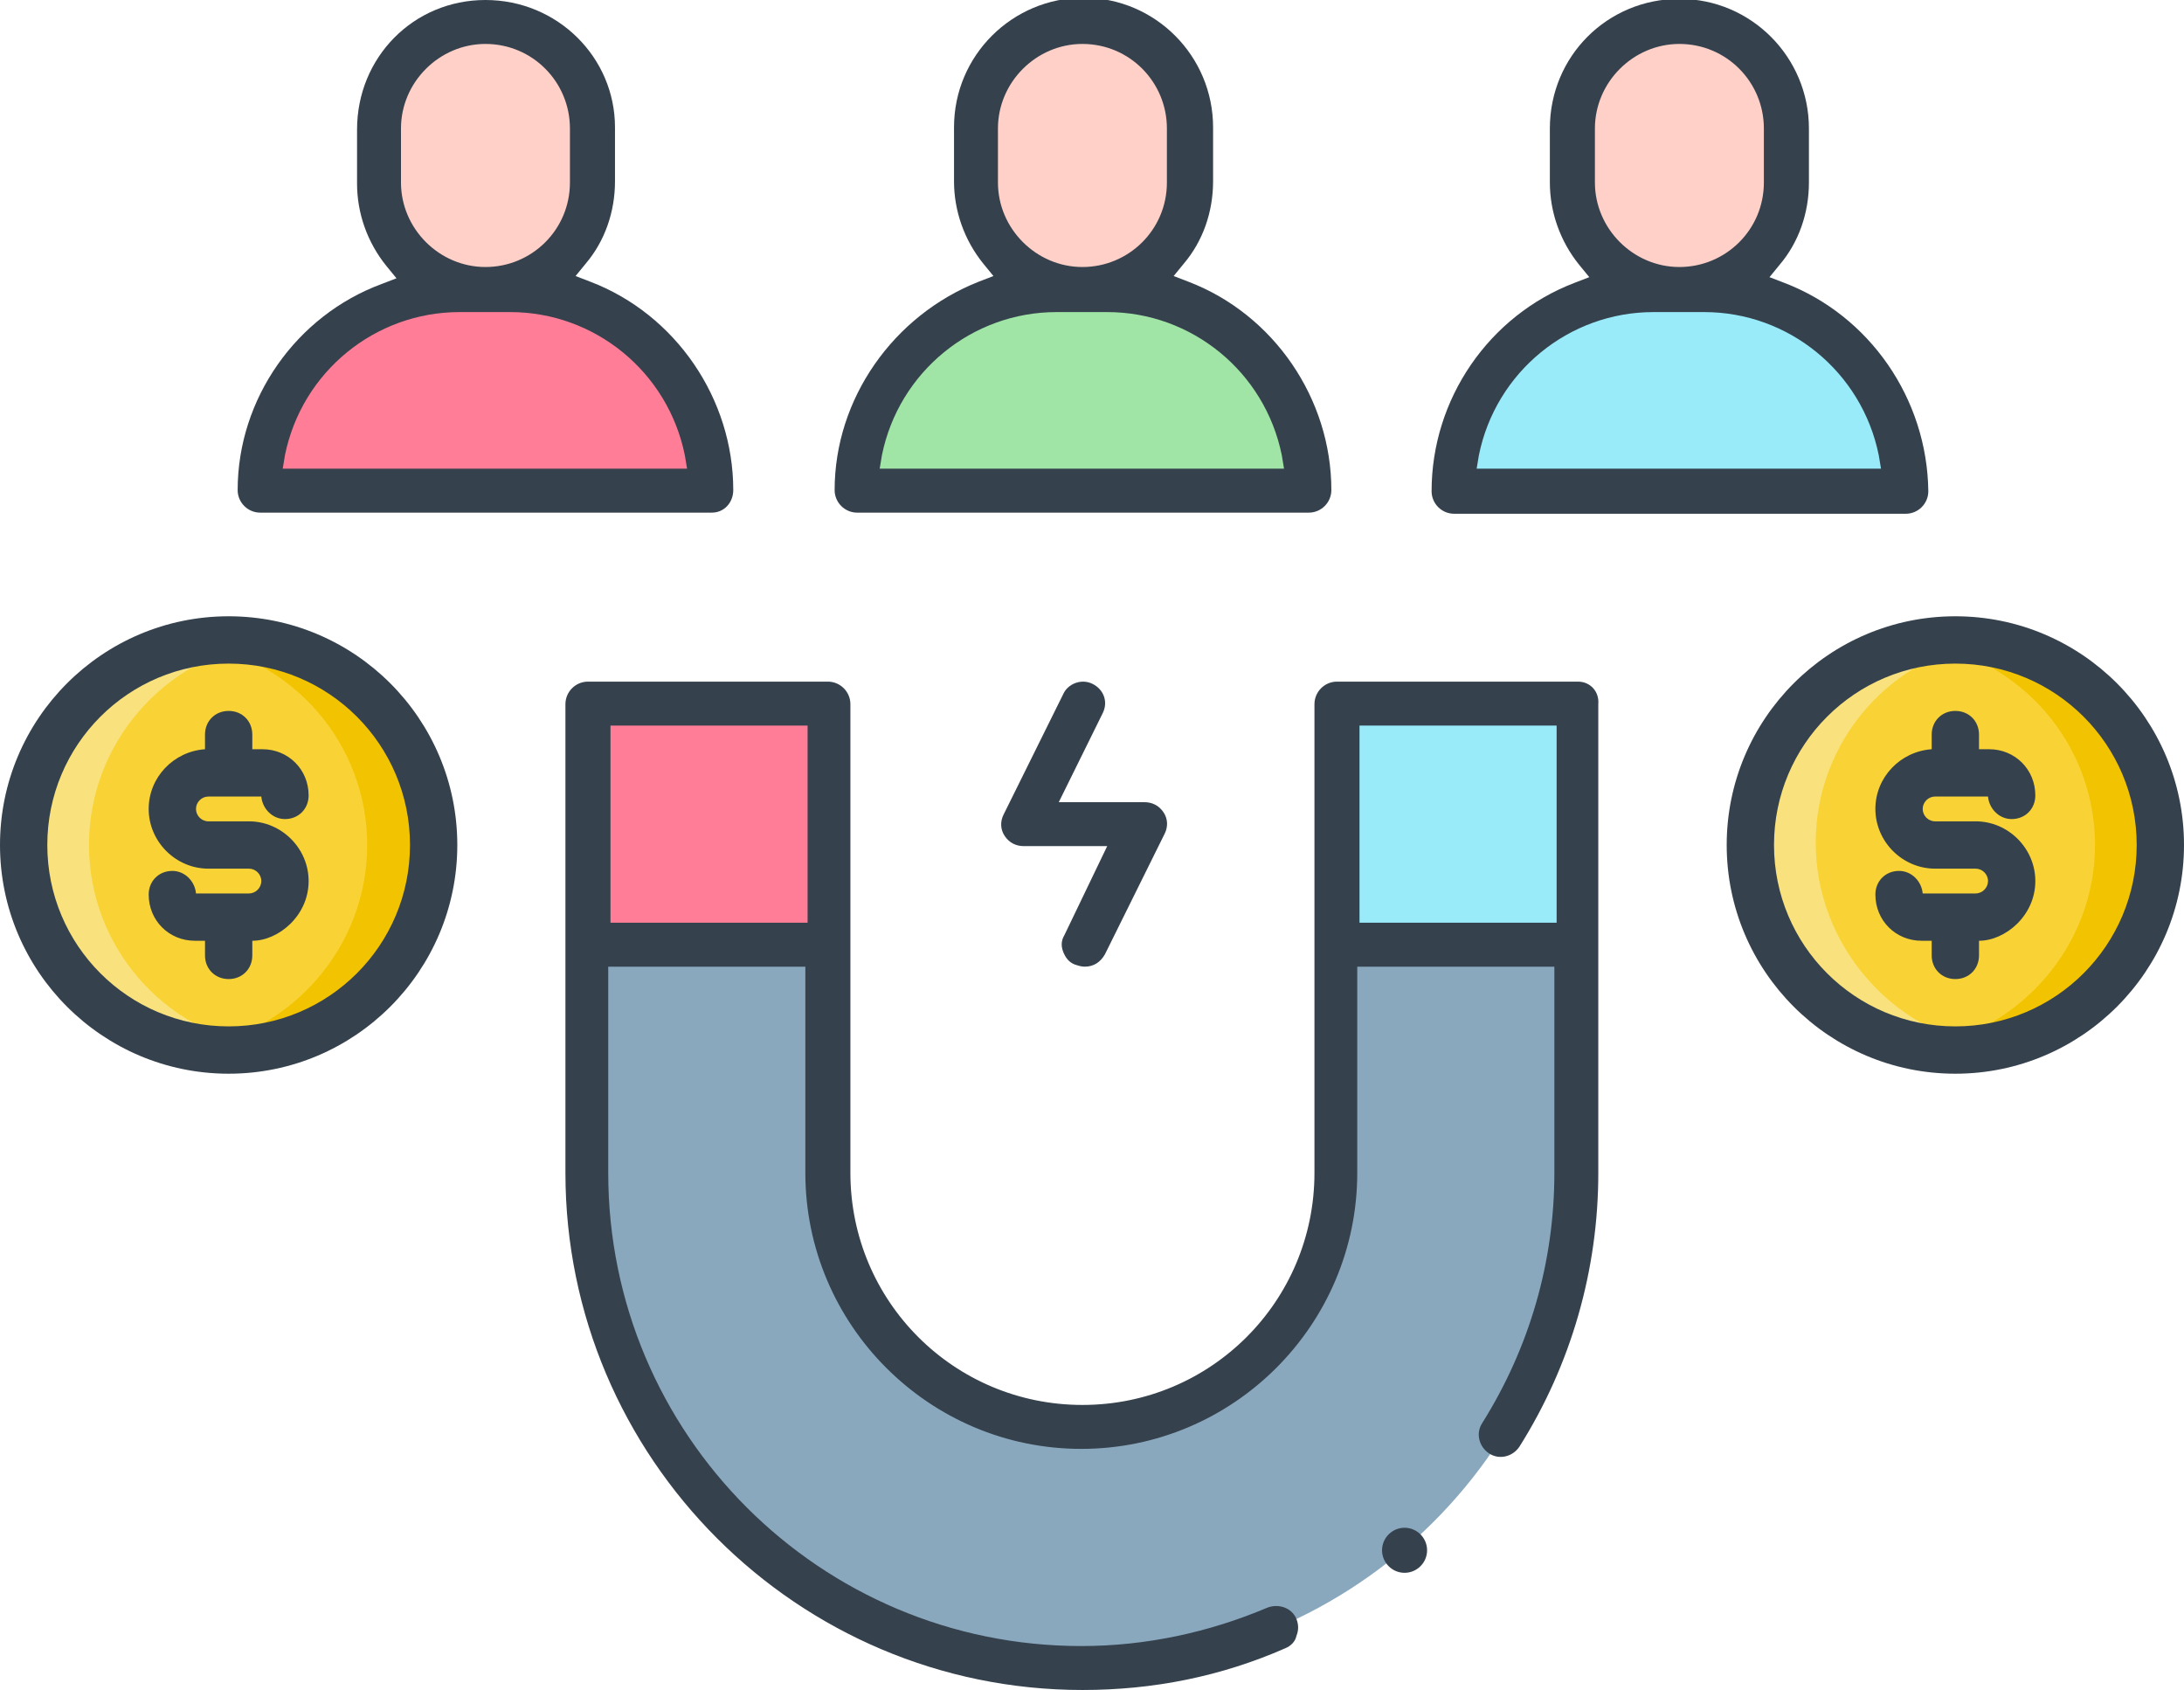 <?xml version="1.0" encoding="utf-8"?>
<!-- Generator: Adobe Illustrator 25.0.0, SVG Export Plug-In . SVG Version: 6.00 Build 0)  -->
<svg version="1.1" id="Layer_1" xmlns="http://www.w3.org/2000/svg" xmlns:xlink="http://www.w3.org/1999/xlink" x="0px" y="0px"
	 viewBox="0 0 193.9 150" style="enable-background:new 0 0 193.9 150;" xml:space="preserve">
<style type="text/css">
	.st0{fill:#F9D335;}
	.st1{fill:#F9E27D;}
	.st2{fill:#F2C300;}
	.st3{fill:none;}
	.st4{fill:#35414D;}
	.st5{fill:#8AA8BD;}
	.st6{fill:#99EBFA;}
	.st7{fill:#FF7D97;}
	.st8{fill:#A0E5A5;}
	.st9{fill:#FFD0C7;}
</style>
<g>
	<g>
		<g>
			<g>
				<g>
					<g>
						<g>
							<g>
								<circle class="st0" cx="173.6" cy="75" r="18.2"/>
							</g>
						</g>
					</g>
				</g>
			</g>
			<g>
				<g>
					<g>
						<g>
							<g>
								<path class="st1" d="M176.5,92.9c-0.9,0.2-1.9,0.2-2.9,0.2c-10,0-18.2-8.1-18.2-18.2c0-10,8.1-18.2,18.2-18.2
									c1,0,2,0.1,2.9,0.2c-8.7,1.4-15.3,8.9-15.3,17.9S167.9,91.5,176.5,92.9z"/>
							</g>
						</g>
					</g>
				</g>
			</g>
			<g>
				<g>
					<g>
						<g>
							<g>
								<path class="st2" d="M191.8,75c0,10-8.1,18.2-18.2,18.2c-1,0-2-0.1-2.9-0.2C179.3,91.5,186,84,186,75
									c0-9-6.6-16.5-15.3-17.9c0.9-0.2,1.9-0.2,2.9-0.2C183.7,56.8,191.8,65,191.8,75z"/>
							</g>
						</g>
					</g>
				</g>
			</g>
		</g>
		<g>
			<path class="st3" d="M173.6,91.1c8.9,0,16.1-7.2,16.1-16.1c0-8.9-7.2-16.1-16.1-16.1c-8.9,0-16.1,7.2-16.1,16.1
				C157.5,83.9,164.7,91.1,173.6,91.1z M175.4,77.1h-3.6c-2.9,0-5.3-2.4-5.3-5.3c0-2.8,2.2-5.1,5-5.3v-1.3c0-1.2,0.9-2.1,2.1-2.1
				c1.2,0,2.1,0.9,2.1,2.1v1.3h0.9c2.3,0,4.1,1.8,4.1,4.1c0,1.2-0.9,2.1-2.1,2.1c-1.1,0-2-0.9-2.1-2h-4.7c-0.6,0-1.1,0.5-1.1,1.1
				s0.5,1.1,1.1,1.1h3.6c2.9,0,5.3,2.4,5.3,5.3c0,3.1-2.7,5.3-5,5.3v1.3c0,1.2-0.9,2.1-2.1,2.1c-1.2,0-2.1-0.9-2.1-2.1v-1.3h-0.9
				c-2.3,0-4.1-1.8-4.1-4.1c0-1.2,0.9-2.1,2.1-2.1c1.1,0,2,0.9,2.1,2c2.3,0,2.8,0,4.7,0c0.6,0,1.1-0.5,1.1-1.1
				C176.5,77.6,176,77.1,175.4,77.1z"/>
		</g>
		<g>
			<path class="st4" d="M175.4,79.3c-2,0-2.4,0-4.7,0c-0.1-1.1-1-2-2.1-2c-1.2,0-2.1,0.9-2.1,2.1c0,2.3,1.8,4.1,4.1,4.1h0.9v1.3
				c0,1.2,0.9,2.1,2.1,2.1c1.2,0,2.1-0.9,2.1-2.1v-1.3c2.3,0,5-2.2,5-5.3c0-2.9-2.4-5.3-5.3-5.3h-3.6c-0.6,0-1.1-0.5-1.1-1.1
				s0.5-1.1,1.1-1.1h4.7c0.1,1.1,1,2,2.1,2c1.2,0,2.1-0.9,2.1-2.1c0-2.3-1.8-4.1-4.1-4.1h-0.9v-1.3c0-1.2-0.9-2.1-2.1-2.1
				c-1.2,0-2.1,0.9-2.1,2.1v1.3c-2.8,0.2-5,2.5-5,5.3c0,2.9,2.4,5.3,5.3,5.3h3.6c0.6,0,1.1,0.5,1.1,1.1
				C176.5,78.8,176,79.3,175.4,79.3z"/>
		</g>
		<g>
			<path class="st4" d="M173.6,95.3c11.2,0,20.3-9.1,20.3-20.3c0-11.2-9.1-20.3-20.3-20.3c-11.2,0-20.3,9.1-20.3,20.3
				C153.3,86.2,162.4,95.3,173.6,95.3z M173.6,58.9c8.9,0,16.1,7.2,16.1,16.1c0,8.9-7.2,16.1-16.1,16.1c-8.9,0-16.1-7.2-16.1-16.1
				C157.5,66.1,164.7,58.9,173.6,58.9z"/>
		</g>
	</g>
	<g>
		<g>
			<g>
				<g>
					<g>
						<g>
							<g>
								<circle class="st0" cx="20.3" cy="75" r="18.2"/>
							</g>
						</g>
					</g>
				</g>
			</g>
			<g>
				<g>
					<g>
						<g>
							<g>
								<path class="st1" d="M23.2,92.9c-0.9,0.2-1.9,0.2-2.9,0.2C10.2,93.2,2.1,85,2.1,75c0-10,8.1-18.2,18.2-18.2
									c1,0,2,0.1,2.9,0.2C14.5,58.5,7.9,66,7.9,75S14.5,91.5,23.2,92.9z"/>
							</g>
						</g>
					</g>
				</g>
			</g>
			<g>
				<g>
					<g>
						<g>
							<g>
								<path class="st2" d="M38.5,75c0,10-8.1,18.2-18.2,18.2c-1,0-2-0.1-2.9-0.2C26,91.5,32.6,84,32.6,75c0-9-6.6-16.5-15.3-17.9
									c0.9-0.2,1.9-0.2,2.9-0.2C30.3,56.8,38.5,65,38.5,75z"/>
							</g>
						</g>
					</g>
				</g>
			</g>
		</g>
		<g>
			<path class="st3" d="M20.3,91.1c8.9,0,16.1-7.2,16.1-16.1c0-8.9-7.2-16.1-16.1-16.1S4.2,66.1,4.2,75
				C4.2,83.9,11.4,91.1,20.3,91.1z M22.1,77.1h-3.6c-2.9,0-5.3-2.4-5.3-5.3c0-2.8,2.2-5.1,5-5.3v-1.3c0-1.2,0.9-2.1,2.1-2.1
				c1.2,0,2.1,0.9,2.1,2.1v1.3h0.9c2.3,0,4.1,1.8,4.1,4.1c0,1.2-0.9,2.1-2.1,2.1c-1.1,0-2-0.9-2.1-2h-4.7c-0.6,0-1.1,0.5-1.1,1.1
				s0.5,1.1,1.1,1.1h3.6c2.9,0,5.3,2.4,5.3,5.3c0,3.1-2.7,5.3-5,5.3v1.3c0,1.2-0.9,2.1-2.1,2.1c-1.2,0-2.1-0.9-2.1-2.1v-1.3h-0.9
				c-2.3,0-4.1-1.8-4.1-4.1c0-1.2,0.9-2.1,2.1-2.1c1.1,0,2,0.9,2.1,2c2.3,0,2.8,0,4.7,0c0.6,0,1.1-0.5,1.1-1.1
				C23.2,77.6,22.7,77.1,22.1,77.1z"/>
		</g>
		<g>
			<path class="st4" d="M22.1,79.3c-2,0-2.4,0-4.7,0c-0.1-1.1-1-2-2.1-2c-1.2,0-2.1,0.9-2.1,2.1c0,2.3,1.8,4.1,4.1,4.1h0.9v1.3
				c0,1.2,0.9,2.1,2.1,2.1c1.2,0,2.1-0.9,2.1-2.1v-1.3c2.3,0,5-2.2,5-5.3c0-2.9-2.4-5.3-5.3-5.3h-3.6c-0.6,0-1.1-0.5-1.1-1.1
				s0.5-1.1,1.1-1.1h4.7c0.1,1.1,1,2,2.1,2c1.2,0,2.1-0.9,2.1-2.1c0-2.3-1.8-4.1-4.1-4.1h-0.9v-1.3c0-1.2-0.9-2.1-2.1-2.1
				c-1.2,0-2.1,0.9-2.1,2.1v1.3c-2.8,0.2-5,2.5-5,5.3c0,2.9,2.4,5.3,5.3,5.3h3.6c0.6,0,1.1,0.5,1.1,1.1
				C23.2,78.8,22.7,79.3,22.1,79.3z"/>
		</g>
		<g>
			<path class="st4" d="M20.3,95.3c11.2,0,20.3-9.1,20.3-20.3c0-11.2-9.1-20.3-20.3-20.3C9.1,54.7,0,63.8,0,75
				C0,86.2,9.1,95.3,20.3,95.3z M20.3,58.9c8.9,0,16.1,7.2,16.1,16.1c0,8.9-7.2,16.1-16.1,16.1S4.2,83.9,4.2,75
				C4.2,66.1,11.4,58.9,20.3,58.9z"/>
		</g>
	</g>
	<g>
		<g>
			<g>
				<g>
					<path class="st5" d="M96.1,148c-24.2,0-43.9-19.7-43.9-43.9V62.5h21.4v41.6c0,12.4,10.1,22.6,22.6,22.6s22.6-10.1,22.6-22.6
						V62.5h21.4v41.6C140.1,128.3,120.4,148,96.1,148z"/>
				</g>
			</g>
			<g>
				<g>
					<path class="st6" d="M118.7,62.5h21.4v21.4h-21.4V62.5z"/>
				</g>
				<g>
					<path class="st7" d="M52.2,62.5h21.4v21.4H52.2V62.5z"/>
				</g>
			</g>
			<g>
				<g>
					<path class="st8" d="M116.2,43.5c0-9.8-8-17.8-17.8-17.8h-2.2h-2.2c-9.8,0-17.8,8-17.8,17.8H116.2z"/>
				</g>
				<g>
					<path class="st9" d="M96.1,2c-5.2,0-9.5,4.3-9.5,9.5v4.8c0,5.2,4.3,9.5,9.5,9.5s9.5-4.3,9.5-9.5v-4.8C105.6,6.2,101.4,2,96.1,2
						z"/>
				</g>
			</g>
			<g>
				<g>
					<path class="st7" d="M63.2,43.5c0-9.8-8-17.8-17.8-17.8h-2.2h-2.2c-9.8,0-17.8,8-17.8,17.8H63.2z"/>
				</g>
				<g>
					<path class="st9" d="M43.1,2c-5.2,0-9.5,4.3-9.5,9.5v4.8c0,5.2,4.3,9.5,9.5,9.5s9.5-4.3,9.5-9.5v-4.8C52.6,6.2,48.4,2,43.1,2z"
						/>
				</g>
			</g>
			<g>
				<g>
					<path class="st6" d="M129.1,43.5c0-9.8,8-17.8,17.8-17.8h2.2h2.2c9.8,0,17.8,8,17.8,17.8H129.1z"/>
				</g>
				<g>
					<path class="st9" d="M149.1,2c5.2,0,9.5,4.3,9.5,9.5v4.8c0,5.2-4.3,9.5-9.5,9.5c-5.2,0-9.5-4.3-9.5-9.5v-4.8
						C139.6,6.2,143.9,2,149.1,2z"/>
				</g>
			</g>
		</g>
		<g>
			<path class="st4" d="M140.1,60.5h-21.4c-1.1,0-2,0.9-2,2v41.6c0,11.4-9.2,20.6-20.6,20.6c-11.4,0-20.6-9.2-20.6-20.6V62.5
				c0-1.1-0.9-2-2-2H52.2c-1.1,0-2,0.9-2,2v41.6c0,25.3,20.6,45.9,45.9,45.9c6.3,0,12.3-1.2,18-3.7c0.5-0.2,0.9-0.6,1-1.1
				c0.2-0.5,0.2-1,0-1.5c-0.4-1-1.6-1.4-2.6-1c-5.2,2.2-10.8,3.4-16.5,3.4c-23.2,0-42-18.8-42-42V85.8h17.5v18.3
				c0,13.5,11,24.5,24.5,24.5s24.5-11,24.5-24.5V85.8h17.5v18.3c0,7.9-2.2,15.5-6.4,22.2c-0.6,0.9-0.3,2.1,0.6,2.7
				c0.9,0.6,2.1,0.3,2.7-0.6c4.6-7.3,7-15.7,7-24.3V62.5C142,61.4,141.2,60.5,140.1,60.5z M120.7,64.4h17.5v17.5h-17.5V64.4
				L120.7,64.4z M54.2,64.4h17.5v17.5H54.2V64.4L54.2,64.4z"/>
			<path class="st4" d="M76.1,45.5h40.1c1.1,0,2-0.9,2-2c0-8.1-5.1-15.6-12.7-18.5l-1.3-0.5l0.9-1.1c1.7-2,2.6-4.6,2.6-7.3v-4.8
				c0-6.3-5.1-11.5-11.5-11.5c-6.3,0-11.5,5.1-11.5,11.5v4.8c0,2.6,0.9,5.2,2.6,7.3l0.9,1.1l-1.3,0.5C79.3,28,74.1,35.4,74.1,43.5
				C74.1,44.6,75,45.5,76.1,45.5z M96.1,3.9c4.2,0,7.5,3.4,7.5,7.5v4.8c0,4.2-3.4,7.5-7.5,7.5s-7.5-3.4-7.5-7.5v-4.8
				C88.6,7.3,92,3.9,96.1,3.9z M78.1,41.6l0.2-1.2c1.5-7.4,8-12.7,15.5-12.7h4.5c7.5,0,14,5.3,15.5,12.7l0.2,1.2H78.1z"/>
			<path class="st4" d="M65.1,43.5c0-8.1-5.1-15.6-12.7-18.5l-1.3-0.5l0.9-1.1c1.7-2,2.6-4.6,2.6-7.3v-4.8C54.6,5.1,49.5,0,43.1,0
				S31.7,5.1,31.7,11.5v4.8c0,2.6,0.9,5.2,2.6,7.3l0.9,1.1l-1.3,0.5C26.3,28,21.1,35.4,21.1,43.5c0,1.1,0.9,2,2,2h40.1
				C64.3,45.5,65.1,44.6,65.1,43.5z M43.1,3.9c4.2,0,7.5,3.4,7.5,7.5v4.8c0,4.2-3.4,7.5-7.5,7.5s-7.5-3.4-7.5-7.5v-4.8
				C35.6,7.3,39,3.9,43.1,3.9z M25.1,41.6l0.2-1.2c1.5-7.4,8-12.7,15.5-12.7h4.5c7.5,0,14,5.3,15.5,12.7l0.2,1.2H25.1z"/>
			<path class="st4" d="M158.4,25.1l-1.3-0.5l0.9-1.1c1.7-2,2.6-4.6,2.6-7.3v-4.8c0-6.3-5.1-11.5-11.5-11.5s-11.5,5.1-11.5,11.5v4.8
				c0,2.6,0.9,5.2,2.6,7.3l0.9,1.1l-1.3,0.5c-7.6,2.9-12.7,10.3-12.7,18.5c0,1.1,0.9,2,2,2h40.1c1.1,0,2-0.9,2-2
				C171.1,35.4,166,28,158.4,25.1z M149.1,3.9c4.2,0,7.5,3.4,7.5,7.5v4.8c0,4.2-3.4,7.5-7.5,7.5s-7.5-3.4-7.5-7.5v-4.8
				C141.6,7.3,145,3.9,149.1,3.9z M131.1,41.6l0.2-1.2c1.5-7.4,8-12.7,15.5-12.7h4.5c7.5,0,14,5.3,15.5,12.7l0.2,1.2H131.1z"/>
			<path class="st4" d="M94.4,84.5c0.2,0.5,0.5,0.9,1,1.1c0.3,0.1,0.6,0.2,0.9,0.2c0.8,0,1.4-0.4,1.8-1.1l5.3-10.7
				c0.3-0.6,0.3-1.3-0.1-1.9c-0.4-0.6-1-0.9-1.7-0.9H94l3.9-7.9c0.5-1,0.1-2.1-0.9-2.6c-1-0.5-2.2,0-2.6,0.9l-5.3,10.7
				c-0.3,0.6-0.3,1.3,0.1,1.9c0.4,0.6,1,0.9,1.7,0.9h7.4L94.5,83C94.2,83.5,94.2,84,94.4,84.5z"/>
			<path class="st4" d="M124.7,135.6c-1.1,0-2,0.9-2,2c0,1.1,0.9,2,2,2c1.1,0,2-0.9,2-2C126.7,136.5,125.8,135.6,124.7,135.6z"/>
		</g>
	</g>
</g>
</svg>
